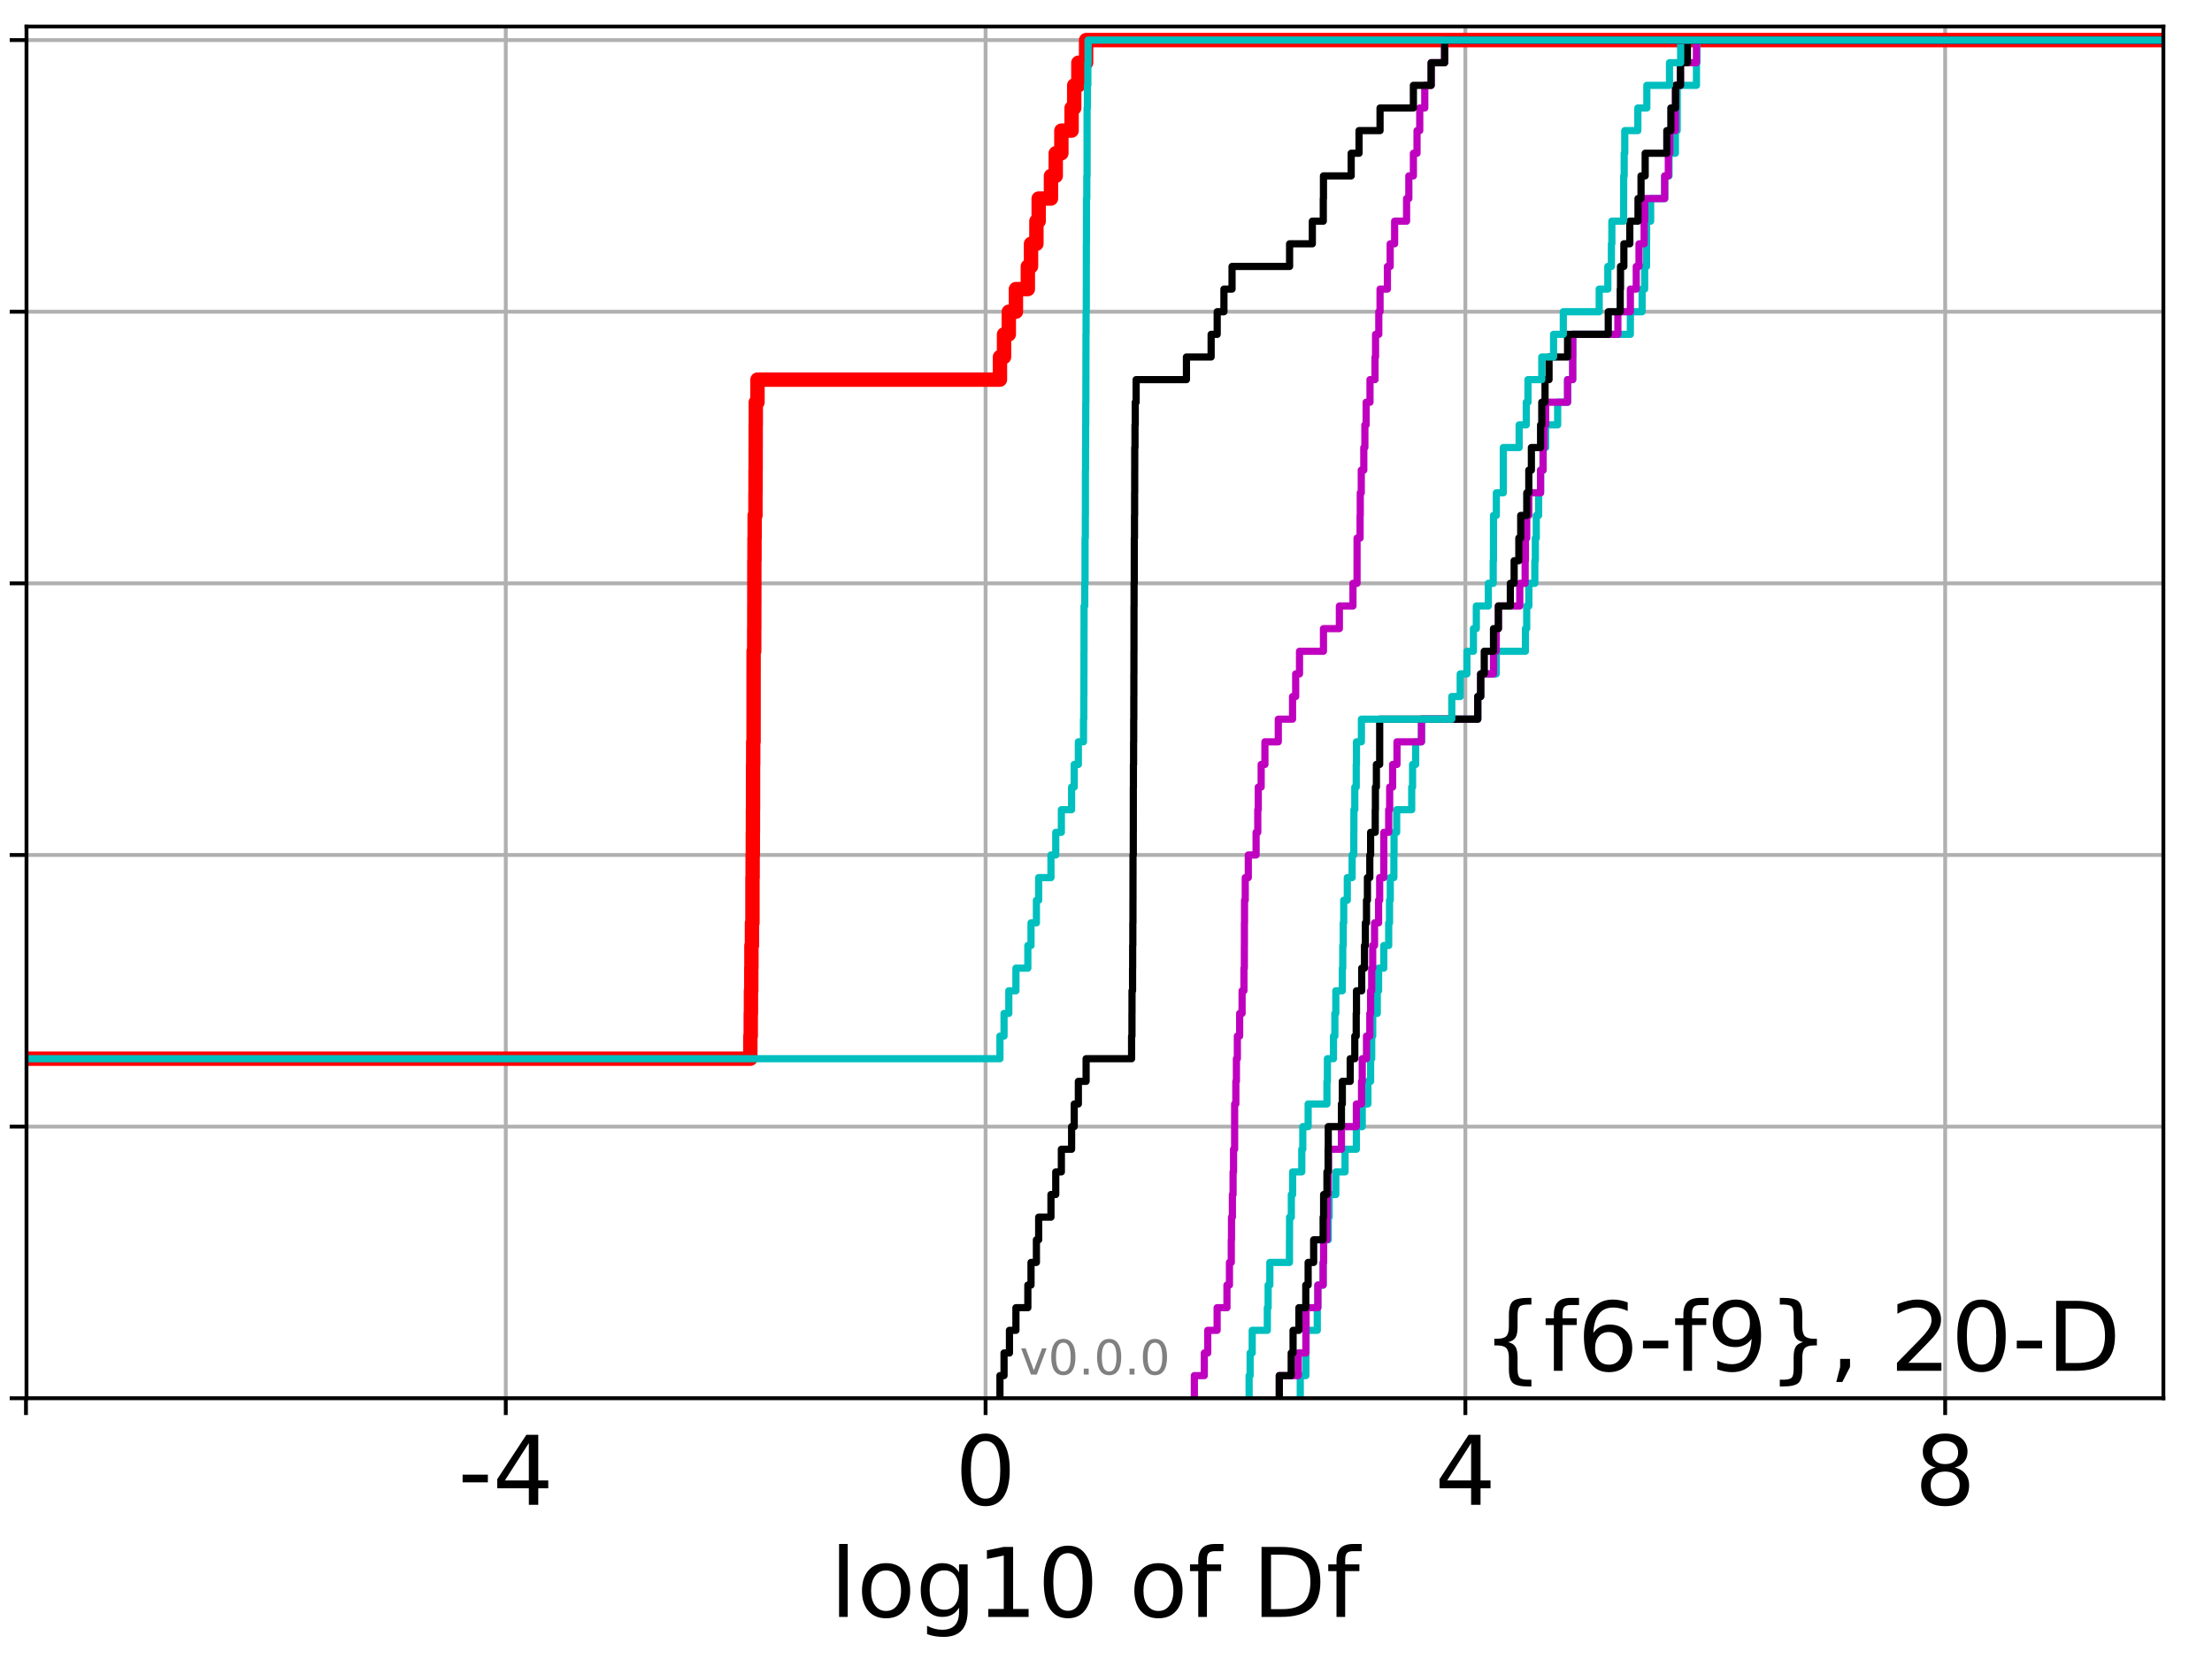 <?xml version="1.0" encoding="utf-8" standalone="no"?>
<!DOCTYPE svg PUBLIC "-//W3C//DTD SVG 1.1//EN"
  "http://www.w3.org/Graphics/SVG/1.1/DTD/svg11.dtd">
<!-- Created with matplotlib (http://matplotlib.org/) -->
<svg height="345.6pt" version="1.1" viewBox="0 0 460.8 345.6" width="460.8pt" xmlns="http://www.w3.org/2000/svg" xmlns:xlink="http://www.w3.org/1999/xlink">
 <defs>
  <style type="text/css">
*{stroke-linecap:butt;stroke-linejoin:round;}
  </style>
 </defs>
 <g id="figure_1">
  <g id="patch_1">
   <path d="M 0 345.6 
L 460.8 345.6 
L 460.8 0 
L 0 0 
z
" style="fill:#ffffff;"/>
  </g>
  <g id="axes_1">
   <g id="patch_2">
    <path d="M 5.52 291.28 
L 450.672 291.28 
L 450.672 5.52 
L 5.52 5.52 
z
" style="fill:#ffffff;"/>
   </g>
   <g id="matplotlib.axis_1">
    <g id="xtick_1">
     <g id="line2d_1">
      <path clip-path="url(#pa962f46be7)" d="M 5.412 291.28 
L 5.412 5.52 
" style="fill:none;stroke:#b0b0b0;stroke-linecap:square;stroke-width:0.8;"/>
     </g>
     <g id="line2d_2">
      <defs>
       <path d="M 0 0 
L 0 3.5 
" id="md1fb3abd31" style="stroke:#000000;stroke-width:0.8;"/>
      </defs>
      <g>
       <use style="stroke:#000000;stroke-width:0.8;" x="5.412" xlink:href="#md1fb3abd31" y="291.28"/>
      </g>
     </g>
    </g>
    <g id="xtick_2">
     <g id="line2d_3">
      <path clip-path="url(#pa962f46be7)" d="M 105.362 291.28 
L 105.362 5.52 
" style="fill:none;stroke:#b0b0b0;stroke-linecap:square;stroke-width:0.8;"/>
     </g>
     <g id="line2d_4">
      <g>
       <use style="stroke:#000000;stroke-width:0.8;" x="105.362" xlink:href="#md1fb3abd31" y="291.28"/>
      </g>
     </g>
     <g id="text_1">
      <!-- -4 -->
      <defs>
       <path d="M 4.891 31.391 
L 31.203 31.391 
L 31.203 23.391 
L 4.891 23.391 
z
" id="DejaVuSans-2d"/>
       <path d="M 37.797 64.312 
L 12.891 25.391 
L 37.797 25.391 
z
M 35.203 72.906 
L 47.609 72.906 
L 47.609 25.391 
L 58.016 25.391 
L 58.016 17.188 
L 47.609 17.188 
L 47.609 0 
L 37.797 0 
L 37.797 17.188 
L 4.891 17.188 
L 4.891 26.703 
z
" id="DejaVuSans-34"/>
      </defs>
      <g transform="translate(95.392 313.477)scale(0.2 -0.2)">
       <use xlink:href="#DejaVuSans-2d"/>
       <use x="36.084" xlink:href="#DejaVuSans-34"/>
      </g>
     </g>
    </g>
    <g id="xtick_3">
     <g id="line2d_5">
      <path clip-path="url(#pa962f46be7)" d="M 205.313 291.28 
L 205.313 5.52 
" style="fill:none;stroke:#b0b0b0;stroke-linecap:square;stroke-width:0.8;"/>
     </g>
     <g id="line2d_6">
      <g>
       <use style="stroke:#000000;stroke-width:0.8;" x="205.313" xlink:href="#md1fb3abd31" y="291.28"/>
      </g>
     </g>
     <g id="text_2">
      <!-- 0 -->
      <defs>
       <path d="M 31.781 66.406 
Q 24.172 66.406 20.328 58.906 
Q 16.5 51.422 16.5 36.375 
Q 16.5 21.391 20.328 13.891 
Q 24.172 6.391 31.781 6.391 
Q 39.453 6.391 43.281 13.891 
Q 47.125 21.391 47.125 36.375 
Q 47.125 51.422 43.281 58.906 
Q 39.453 66.406 31.781 66.406 
z
M 31.781 74.219 
Q 44.047 74.219 50.516 64.516 
Q 56.984 54.828 56.984 36.375 
Q 56.984 17.969 50.516 8.266 
Q 44.047 -1.422 31.781 -1.422 
Q 19.531 -1.422 13.062 8.266 
Q 6.594 17.969 6.594 36.375 
Q 6.594 54.828 13.062 64.516 
Q 19.531 74.219 31.781 74.219 
z
" id="DejaVuSans-30"/>
      </defs>
      <g transform="translate(198.95 313.477)scale(0.2 -0.2)">
       <use xlink:href="#DejaVuSans-30"/>
      </g>
     </g>
    </g>
    <g id="xtick_4">
     <g id="line2d_7">
      <path clip-path="url(#pa962f46be7)" d="M 305.263 291.28 
L 305.263 5.52 
" style="fill:none;stroke:#b0b0b0;stroke-linecap:square;stroke-width:0.8;"/>
     </g>
     <g id="line2d_8">
      <g>
       <use style="stroke:#000000;stroke-width:0.8;" x="305.263" xlink:href="#md1fb3abd31" y="291.28"/>
      </g>
     </g>
     <g id="text_3">
      <!-- 4 -->
      <g transform="translate(298.901 313.477)scale(0.2 -0.2)">
       <use xlink:href="#DejaVuSans-34"/>
      </g>
     </g>
    </g>
    <g id="xtick_5">
     <g id="line2d_9">
      <path clip-path="url(#pa962f46be7)" d="M 405.214 291.28 
L 405.214 5.52 
" style="fill:none;stroke:#b0b0b0;stroke-linecap:square;stroke-width:0.8;"/>
     </g>
     <g id="line2d_10">
      <g>
       <use style="stroke:#000000;stroke-width:0.8;" x="405.214" xlink:href="#md1fb3abd31" y="291.28"/>
      </g>
     </g>
     <g id="text_4">
      <!-- 8 -->
      <defs>
       <path d="M 31.781 34.625 
Q 24.75 34.625 20.719 30.859 
Q 16.703 27.094 16.703 20.516 
Q 16.703 13.922 20.719 10.156 
Q 24.75 6.391 31.781 6.391 
Q 38.812 6.391 42.859 10.172 
Q 46.922 13.969 46.922 20.516 
Q 46.922 27.094 42.891 30.859 
Q 38.875 34.625 31.781 34.625 
z
M 21.922 38.812 
Q 15.578 40.375 12.031 44.719 
Q 8.5 49.078 8.5 55.328 
Q 8.5 64.062 14.719 69.141 
Q 20.953 74.219 31.781 74.219 
Q 42.672 74.219 48.875 69.141 
Q 55.078 64.062 55.078 55.328 
Q 55.078 49.078 51.531 44.719 
Q 48 40.375 41.703 38.812 
Q 48.828 37.156 52.797 32.312 
Q 56.781 27.484 56.781 20.516 
Q 56.781 9.906 50.312 4.234 
Q 43.844 -1.422 31.781 -1.422 
Q 19.734 -1.422 13.25 4.234 
Q 6.781 9.906 6.781 20.516 
Q 6.781 27.484 10.781 32.312 
Q 14.797 37.156 21.922 38.812 
z
M 18.312 54.391 
Q 18.312 48.734 21.844 45.562 
Q 25.391 42.391 31.781 42.391 
Q 38.141 42.391 41.719 45.562 
Q 45.312 48.734 45.312 54.391 
Q 45.312 60.062 41.719 63.234 
Q 38.141 66.406 31.781 66.406 
Q 25.391 66.406 21.844 63.234 
Q 18.312 60.062 18.312 54.391 
z
" id="DejaVuSans-38"/>
      </defs>
      <g transform="translate(398.851 313.477)scale(0.2 -0.2)">
       <use xlink:href="#DejaVuSans-38"/>
      </g>
     </g>
    </g>
    <g id="text_5">
     <!-- log10 of Df -->
     <defs>
      <path d="M 9.422 75.984 
L 18.406 75.984 
L 18.406 0 
L 9.422 0 
z
" id="DejaVuSans-6c"/>
      <path d="M 30.609 48.391 
Q 23.391 48.391 19.188 42.75 
Q 14.984 37.109 14.984 27.297 
Q 14.984 17.484 19.156 11.844 
Q 23.344 6.203 30.609 6.203 
Q 37.797 6.203 41.984 11.859 
Q 46.188 17.531 46.188 27.297 
Q 46.188 37.016 41.984 42.703 
Q 37.797 48.391 30.609 48.391 
z
M 30.609 56 
Q 42.328 56 49.016 48.375 
Q 55.719 40.766 55.719 27.297 
Q 55.719 13.875 49.016 6.219 
Q 42.328 -1.422 30.609 -1.422 
Q 18.844 -1.422 12.172 6.219 
Q 5.516 13.875 5.516 27.297 
Q 5.516 40.766 12.172 48.375 
Q 18.844 56 30.609 56 
z
" id="DejaVuSans-6f"/>
      <path d="M 45.406 27.984 
Q 45.406 37.75 41.375 43.109 
Q 37.359 48.484 30.078 48.484 
Q 22.859 48.484 18.828 43.109 
Q 14.797 37.75 14.797 27.984 
Q 14.797 18.266 18.828 12.891 
Q 22.859 7.516 30.078 7.516 
Q 37.359 7.516 41.375 12.891 
Q 45.406 18.266 45.406 27.984 
z
M 54.391 6.781 
Q 54.391 -7.172 48.188 -13.984 
Q 42 -20.797 29.203 -20.797 
Q 24.469 -20.797 20.266 -20.094 
Q 16.062 -19.391 12.109 -17.922 
L 12.109 -9.188 
Q 16.062 -11.328 19.922 -12.344 
Q 23.781 -13.375 27.781 -13.375 
Q 36.625 -13.375 41.016 -8.766 
Q 45.406 -4.156 45.406 5.172 
L 45.406 9.625 
Q 42.625 4.781 38.281 2.391 
Q 33.938 0 27.875 0 
Q 17.828 0 11.672 7.656 
Q 5.516 15.328 5.516 27.984 
Q 5.516 40.672 11.672 48.328 
Q 17.828 56 27.875 56 
Q 33.938 56 38.281 53.609 
Q 42.625 51.219 45.406 46.391 
L 45.406 54.688 
L 54.391 54.688 
z
" id="DejaVuSans-67"/>
      <path d="M 12.406 8.297 
L 28.516 8.297 
L 28.516 63.922 
L 10.984 60.406 
L 10.984 69.391 
L 28.422 72.906 
L 38.281 72.906 
L 38.281 8.297 
L 54.391 8.297 
L 54.391 0 
L 12.406 0 
z
" id="DejaVuSans-31"/>
      <path id="DejaVuSans-20"/>
      <path d="M 37.109 75.984 
L 37.109 68.5 
L 28.516 68.5 
Q 23.688 68.5 21.797 66.547 
Q 19.922 64.594 19.922 59.516 
L 19.922 54.688 
L 34.719 54.688 
L 34.719 47.703 
L 19.922 47.703 
L 19.922 0 
L 10.891 0 
L 10.891 47.703 
L 2.297 47.703 
L 2.297 54.688 
L 10.891 54.688 
L 10.891 58.5 
Q 10.891 67.625 15.141 71.797 
Q 19.391 75.984 28.609 75.984 
z
" id="DejaVuSans-66"/>
      <path d="M 19.672 64.797 
L 19.672 8.109 
L 31.594 8.109 
Q 46.688 8.109 53.688 14.938 
Q 60.688 21.781 60.688 36.531 
Q 60.688 51.172 53.688 57.984 
Q 46.688 64.797 31.594 64.797 
z
M 9.812 72.906 
L 30.078 72.906 
Q 51.266 72.906 61.172 64.094 
Q 71.094 55.281 71.094 36.531 
Q 71.094 17.672 61.125 8.828 
Q 51.172 0 30.078 0 
L 9.812 0 
z
" id="DejaVuSans-44"/>
     </defs>
     <g transform="translate(172.91 336.833)scale(0.2 -0.2)">
      <use xlink:href="#DejaVuSans-6c"/>
      <use x="27.783" xlink:href="#DejaVuSans-6f"/>
      <use x="88.965" xlink:href="#DejaVuSans-67"/>
      <use x="152.441" xlink:href="#DejaVuSans-31"/>
      <use x="216.064" xlink:href="#DejaVuSans-30"/>
      <use x="279.688" xlink:href="#DejaVuSans-20"/>
      <use x="311.475" xlink:href="#DejaVuSans-6f"/>
      <use x="372.656" xlink:href="#DejaVuSans-66"/>
      <use x="407.861" xlink:href="#DejaVuSans-20"/>
      <use x="439.648" xlink:href="#DejaVuSans-44"/>
      <use x="516.65" xlink:href="#DejaVuSans-66"/>
     </g>
    </g>
   </g>
   <g id="matplotlib.axis_2">
    <g id="ytick_1">
     <g id="line2d_11">
      <path clip-path="url(#pa962f46be7)" d="M 5.52 291.28 
L 450.672 291.28 
" style="fill:none;stroke:#b0b0b0;stroke-linecap:square;stroke-width:0.8;"/>
     </g>
     <g id="line2d_12">
      <defs>
       <path d="M 0 0 
L -3.5 0 
" id="me0dcd9a155" style="stroke:#000000;stroke-width:0.8;"/>
      </defs>
      <g>
       <use style="stroke:#000000;stroke-width:0.8;" x="5.52" xlink:href="#me0dcd9a155" y="291.28"/>
      </g>
     </g>
    </g>
    <g id="ytick_2">
     <g id="line2d_13">
      <path clip-path="url(#pa962f46be7)" d="M 5.52 234.694 
L 450.672 234.694 
" style="fill:none;stroke:#b0b0b0;stroke-linecap:square;stroke-width:0.8;"/>
     </g>
     <g id="line2d_14">
      <g>
       <use style="stroke:#000000;stroke-width:0.8;" x="5.52" xlink:href="#me0dcd9a155" y="234.694"/>
      </g>
     </g>
    </g>
    <g id="ytick_3">
     <g id="line2d_15">
      <path clip-path="url(#pa962f46be7)" d="M 5.52 178.108 
L 450.672 178.108 
" style="fill:none;stroke:#b0b0b0;stroke-linecap:square;stroke-width:0.8;"/>
     </g>
     <g id="line2d_16">
      <g>
       <use style="stroke:#000000;stroke-width:0.8;" x="5.52" xlink:href="#me0dcd9a155" y="178.108"/>
      </g>
     </g>
    </g>
    <g id="ytick_4">
     <g id="line2d_17">
      <path clip-path="url(#pa962f46be7)" d="M 5.52 121.522 
L 450.672 121.522 
" style="fill:none;stroke:#b0b0b0;stroke-linecap:square;stroke-width:0.8;"/>
     </g>
     <g id="line2d_18">
      <g>
       <use style="stroke:#000000;stroke-width:0.8;" x="5.52" xlink:href="#me0dcd9a155" y="121.522"/>
      </g>
     </g>
    </g>
    <g id="ytick_5">
     <g id="line2d_19">
      <path clip-path="url(#pa962f46be7)" d="M 5.52 64.935 
L 450.672 64.935 
" style="fill:none;stroke:#b0b0b0;stroke-linecap:square;stroke-width:0.8;"/>
     </g>
     <g id="line2d_20">
      <g>
       <use style="stroke:#000000;stroke-width:0.8;" x="5.52" xlink:href="#me0dcd9a155" y="64.935"/>
      </g>
     </g>
    </g>
    <g id="ytick_6">
     <g id="line2d_21">
      <path clip-path="url(#pa962f46be7)" d="M 5.52 8.349 
L 450.672 8.349 
" style="fill:none;stroke:#b0b0b0;stroke-linecap:square;stroke-width:0.8;"/>
     </g>
     <g id="line2d_22">
      <g>
       <use style="stroke:#000000;stroke-width:0.8;" x="5.52" xlink:href="#me0dcd9a155" y="8.349"/>
      </g>
     </g>
    </g>
   </g>
   <g id="line2d_23">
    <path clip-path="url(#pa962f46be7)" d="M -1 220.547 
L 156.309 220.547 
L 156.309 215.832 
L 156.396 215.832 
L 156.396 211.116 
L 156.439 211.116 
L 156.439 206.401 
L 156.502 206.401 
L 156.502 201.685 
L 156.536 201.685 
L 156.536 196.97 
L 156.649 196.97 
L 156.649 192.254 
L 156.751 192.254 
L 156.751 187.539 
L 156.751 187.539 
L 156.751 182.823 
L 156.787 182.823 
L 156.787 178.108 
L 156.828 178.108 
L 156.828 173.392 
L 156.849 173.392 
L 156.849 168.677 
L 156.871 168.677 
L 156.871 163.961 
L 156.874 163.961 
L 156.874 159.246 
L 156.909 159.246 
L 156.909 154.53 
L 156.982 154.53 
L 156.982 149.815 
L 156.985 149.815 
L 156.985 145.099 
L 156.986 145.099 
L 156.986 140.384 
L 156.989 140.384 
L 156.989 135.668 
L 157.112 135.668 
L 157.112 130.953 
L 157.13 130.953 
L 157.13 126.237 
L 157.141 126.237 
L 157.141 121.522 
L 157.143 121.522 
L 157.143 116.806 
L 157.174 116.806 
L 157.174 112.091 
L 157.207 112.091 
L 157.207 107.375 
L 157.372 107.375 
L 157.372 102.66 
L 157.389 102.66 
L 157.389 97.944 
L 157.415 97.944 
L 157.415 93.229 
L 157.424 93.229 
L 157.424 88.513 
L 157.447 88.513 
L 157.447 83.797 
L 157.799 83.797 
L 157.799 79.082 
L 208.307 79.082 
L 208.307 74.366 
L 209.159 74.366 
L 209.159 69.651 
L 210.153 69.651 
L 210.153 64.935 
L 211.636 64.935 
L 211.636 60.22 
L 214.119 60.22 
L 214.119 55.504 
L 214.78 55.504 
L 214.78 50.789 
L 215.903 50.789 
L 215.903 46.073 
L 216.375 46.073 
L 216.375 41.358 
L 218.934 41.358 
L 218.934 36.642 
L 219.932 36.642 
L 219.932 31.927 
L 221.102 31.927 
L 221.102 27.211 
L 223.231 27.211 
L 223.231 22.496 
L 223.779 22.496 
L 223.779 17.78 
L 224.642 17.78 
L 224.642 13.065 
L 226.255 13.065 
L 226.255 8.349 
L 226.255 8.349 
L 226.255 8.349 
L 450.672 8.349 
" style="fill:none;stroke:#ff0000;stroke-linecap:square;stroke-width:3;"/>
   </g>
   <g id="line2d_24">
    <path clip-path="url(#pa962f46be7)" d="M 270.868 291.28 
L 270.868 286.564 
L 272.038 286.564 
L 272.038 281.849 
L 272.075 281.849 
L 272.075 277.133 
L 274.415 277.133 
L 274.415 272.418 
L 274.533 272.418 
L 274.533 267.702 
L 275.635 267.702 
L 275.635 262.987 
L 275.735 262.987 
L 275.735 258.271 
L 276.7 258.271 
L 276.7 253.556 
L 276.883 253.556 
L 276.883 248.84 
L 278.271 248.84 
L 278.271 244.125 
L 280.196 244.125 
L 280.196 239.409 
L 282.558 239.409 
L 282.558 234.694 
L 283.779 234.694 
L 283.779 229.978 
L 284.952 229.978 
L 284.952 225.263 
L 285.524 225.263 
L 285.524 220.547 
L 285.751 220.547 
L 285.751 215.832 
L 285.959 215.832 
L 285.959 211.116 
L 286.914 211.116 
L 286.914 206.401 
L 287.185 206.401 
L 287.185 201.685 
L 288.269 201.685 
L 288.269 196.97 
L 289.291 196.97 
L 289.291 192.254 
L 289.464 192.254 
L 289.464 187.539 
L 289.621 187.539 
L 289.621 182.823 
L 290.372 182.823 
L 290.372 178.108 
L 290.405 178.108 
L 290.405 173.392 
L 290.951 173.392 
L 290.951 168.677 
L 294.085 168.677 
L 294.085 163.961 
L 294.264 163.961 
L 294.264 159.246 
L 294.91 159.246 
L 294.91 154.53 
L 296.122 154.53 
L 296.122 149.815 
L 307.842 149.815 
L 307.842 145.099 
L 308.454 145.099 
L 308.454 140.384 
L 311.69 140.384 
L 311.69 135.668 
L 317.775 135.668 
L 317.775 130.953 
L 318.043 130.953 
L 318.043 126.237 
L 318.491 126.237 
L 318.491 121.522 
L 319.734 121.522 
L 319.734 116.806 
L 319.84 116.806 
L 319.84 112.091 
L 320.039 112.091 
L 320.039 107.375 
L 320.525 107.375 
L 320.525 102.66 
L 320.931 102.66 
L 320.931 97.944 
L 321.453 97.944 
L 321.453 93.229 
L 321.987 93.229 
L 321.987 88.513 
L 324.489 88.513 
L 324.489 83.797 
L 326.556 83.797 
L 326.556 79.082 
L 327.621 79.082 
L 327.621 74.366 
L 327.639 74.366 
L 327.639 69.651 
L 339.637 69.651 
L 339.637 64.935 
L 342.08 64.935 
L 342.08 60.22 
L 342.612 60.22 
L 342.612 55.504 
L 343.005 55.504 
L 343.005 50.789 
L 343.021 50.789 
L 343.021 46.073 
L 343.861 46.073 
L 343.861 41.358 
L 346.787 41.358 
L 346.787 36.642 
L 347.683 36.642 
L 347.683 31.927 
L 349.018 31.927 
L 349.018 27.211 
L 349.391 27.211 
L 349.391 22.496 
L 349.398 22.496 
L 349.398 17.78 
L 353.405 17.78 
L 353.405 13.065 
L 353.49 13.065 
L 353.49 8.349 
L 353.49 8.349 
L 353.49 8.349 
L 450.672 8.349 
" style="fill:none;stroke:#00bfbf;stroke-linecap:square;stroke-width:1.5;"/>
   </g>
   <g id="line2d_25">
    <path clip-path="url(#pa962f46be7)" d="M 266.5 291.28 
L 266.5 286.564 
L 270.454 286.564 
L 270.454 281.849 
L 272.038 281.849 
L 272.038 277.133 
L 272.075 277.133 
L 272.075 272.418 
L 274.533 272.418 
L 274.533 267.702 
L 275.635 267.702 
L 275.635 262.987 
L 275.735 262.987 
L 275.735 258.271 
L 276.428 258.271 
L 276.428 253.556 
L 276.508 253.556 
L 276.508 248.84 
L 276.7 248.84 
L 276.7 244.125 
L 276.766 244.125 
L 276.766 239.409 
L 279.445 239.409 
L 279.445 234.694 
L 282.558 234.694 
L 282.558 229.978 
L 283.635 229.978 
L 283.635 225.263 
L 283.779 225.263 
L 283.779 220.547 
L 284.667 220.547 
L 284.667 215.832 
L 285.357 215.832 
L 285.357 211.116 
L 285.524 211.116 
L 285.524 206.401 
L 285.751 206.401 
L 285.751 201.685 
L 285.959 201.685 
L 285.959 196.97 
L 286.344 196.97 
L 286.344 192.254 
L 287.185 192.254 
L 287.185 187.539 
L 287.412 187.539 
L 287.412 182.823 
L 288.269 182.823 
L 288.269 178.108 
L 288.277 178.108 
L 288.277 173.392 
L 289.291 173.392 
L 289.291 168.677 
L 289.496 168.677 
L 289.496 163.961 
L 290.113 163.961 
L 290.113 159.246 
L 291.018 159.246 
L 291.018 154.53 
L 296.122 154.53 
L 296.122 149.815 
L 307.842 149.815 
L 307.842 145.099 
L 308.454 145.099 
L 308.454 140.384 
L 311.122 140.384 
L 311.122 135.668 
L 311.69 135.668 
L 311.69 130.953 
L 312.142 130.953 
L 312.142 126.237 
L 316.6 126.237 
L 316.6 121.522 
L 317.713 121.522 
L 317.713 116.806 
L 317.775 116.806 
L 317.775 112.091 
L 318.043 112.091 
L 318.043 107.375 
L 318.478 107.375 
L 318.478 102.66 
L 320.931 102.66 
L 320.931 97.944 
L 321.453 97.944 
L 321.453 93.229 
L 321.647 93.229 
L 321.647 88.513 
L 321.987 88.513 
L 321.987 83.797 
L 326.556 83.797 
L 326.556 79.082 
L 327.621 79.082 
L 327.621 74.366 
L 327.639 74.366 
L 327.639 69.651 
L 337.032 69.651 
L 337.032 64.935 
L 339.637 64.935 
L 339.637 60.22 
L 340.862 60.22 
L 340.862 55.504 
L 341.437 55.504 
L 341.437 50.789 
L 342.504 50.789 
L 342.504 46.073 
L 342.612 46.073 
L 342.612 41.358 
L 346.787 41.358 
L 346.787 36.642 
L 347.542 36.642 
L 347.542 31.927 
L 347.85 31.927 
L 347.85 27.211 
L 349.018 27.211 
L 349.018 22.496 
L 349.044 22.496 
L 349.044 17.78 
L 350.073 17.78 
L 350.073 13.065 
L 353.405 13.065 
L 353.405 8.349 
L 353.405 8.349 
L 353.405 8.349 
L 450.672 8.349 
" style="fill:none;stroke:#bf00bf;stroke-linecap:square;stroke-width:1.5;"/>
   </g>
   <g id="line2d_26">
    <path clip-path="url(#pa962f46be7)" d="M 266.5 291.28 
L 266.5 286.564 
L 268.98 286.564 
L 268.98 281.849 
L 269.369 281.849 
L 269.369 277.133 
L 270.586 277.133 
L 270.586 272.418 
L 272.018 272.418 
L 272.018 267.702 
L 272.509 267.702 
L 272.509 262.987 
L 273.659 262.987 
L 273.659 258.271 
L 275.635 258.271 
L 275.635 253.556 
L 275.735 253.556 
L 275.735 248.84 
L 276.428 248.84 
L 276.428 244.125 
L 276.671 244.125 
L 276.671 239.409 
L 276.7 239.409 
L 276.7 234.694 
L 279.445 234.694 
L 279.445 229.978 
L 279.629 229.978 
L 279.629 225.263 
L 281.274 225.263 
L 281.274 220.547 
L 282.227 220.547 
L 282.227 215.832 
L 282.525 215.832 
L 282.525 211.116 
L 282.578 211.116 
L 282.578 206.401 
L 283.67 206.401 
L 283.67 201.685 
L 284.25 201.685 
L 284.25 196.97 
L 284.432 196.97 
L 284.432 192.254 
L 284.667 192.254 
L 284.667 187.539 
L 284.86 187.539 
L 284.86 182.823 
L 285.357 182.823 
L 285.357 178.108 
L 285.524 178.108 
L 285.524 173.392 
L 286.487 173.392 
L 286.487 168.677 
L 286.522 168.677 
L 286.522 163.961 
L 286.727 163.961 
L 286.727 159.246 
L 287.412 159.246 
L 287.412 154.53 
L 287.415 154.53 
L 287.415 149.815 
L 307.842 149.815 
L 307.842 145.099 
L 308.454 145.099 
L 308.454 140.384 
L 309.2 140.384 
L 309.2 135.668 
L 311.122 135.668 
L 311.122 130.953 
L 312.142 130.953 
L 312.142 126.237 
L 314.63 126.237 
L 314.63 121.522 
L 315.424 121.522 
L 315.424 116.806 
L 316.401 116.806 
L 316.401 112.091 
L 316.794 112.091 
L 316.794 107.375 
L 318.057 107.375 
L 318.057 102.66 
L 318.478 102.66 
L 318.478 97.944 
L 319.015 97.944 
L 319.015 93.229 
L 320.931 93.229 
L 320.931 88.513 
L 321.18 88.513 
L 321.18 83.797 
L 321.859 83.797 
L 321.859 79.082 
L 322.691 79.082 
L 322.691 74.366 
L 326.556 74.366 
L 326.556 69.651 
L 335.031 69.651 
L 335.031 64.935 
L 337.52 64.935 
L 337.52 60.22 
L 337.581 60.22 
L 337.581 55.504 
L 338.281 55.504 
L 338.281 50.789 
L 339.517 50.789 
L 339.517 46.073 
L 341.229 46.073 
L 341.229 41.358 
L 341.857 41.358 
L 341.857 36.642 
L 342.719 36.642 
L 342.719 31.927 
L 347.228 31.927 
L 347.228 27.211 
L 348.072 27.211 
L 348.072 22.496 
L 349.044 22.496 
L 349.044 17.78 
L 350.073 17.78 
L 350.073 13.065 
L 351.521 13.065 
L 351.521 8.349 
L 351.521 8.349 
L 351.521 8.349 
L 450.672 8.349 
" style="fill:none;stroke:#000000;stroke-linecap:square;stroke-width:1.5;"/>
   </g>
   <g id="line2d_27">
    <path clip-path="url(#pa962f46be7)" d="M 260.213 291.28 
L 260.213 286.564 
L 260.422 286.564 
L 260.422 281.849 
L 260.857 281.849 
L 260.857 277.133 
L 264.009 277.133 
L 264.009 272.418 
L 264.174 272.418 
L 264.174 267.702 
L 264.528 267.702 
L 264.528 262.987 
L 268.618 262.987 
L 268.618 258.271 
L 268.64 258.271 
L 268.64 253.556 
L 269.007 253.556 
L 269.007 248.84 
L 269.281 248.84 
L 269.281 244.125 
L 271.185 244.125 
L 271.185 239.409 
L 271.394 239.409 
L 271.394 234.694 
L 272.509 234.694 
L 272.509 229.978 
L 276.428 229.978 
L 276.428 225.263 
L 276.524 225.263 
L 276.524 220.547 
L 277.787 220.547 
L 277.787 215.832 
L 278.076 215.832 
L 278.076 211.116 
L 278.275 211.116 
L 278.275 206.401 
L 279.629 206.401 
L 279.629 201.685 
L 279.722 201.685 
L 279.722 196.97 
L 279.821 196.97 
L 279.821 192.254 
L 279.918 192.254 
L 279.918 187.539 
L 280.666 187.539 
L 280.666 182.823 
L 281.669 182.823 
L 281.669 178.108 
L 282.021 178.108 
L 282.021 173.392 
L 282.043 173.392 
L 282.043 168.677 
L 282.227 168.677 
L 282.227 163.961 
L 282.53 163.961 
L 282.53 159.246 
L 282.578 159.246 
L 282.578 154.53 
L 283.605 154.53 
L 283.605 149.815 
L 302.431 149.815 
L 302.431 145.099 
L 304.186 145.099 
L 304.186 140.384 
L 305.585 140.384 
L 305.585 135.668 
L 306.94 135.668 
L 306.94 130.953 
L 307.543 130.953 
L 307.543 126.237 
L 310.044 126.237 
L 310.044 121.522 
L 311.063 121.522 
L 311.063 116.806 
L 311.116 116.806 
L 311.116 112.091 
L 311.122 112.091 
L 311.122 107.375 
L 311.716 107.375 
L 311.716 102.66 
L 313.169 102.66 
L 313.169 97.944 
L 313.17 97.944 
L 313.17 93.229 
L 316.465 93.229 
L 316.465 88.513 
L 317.949 88.513 
L 317.949 83.797 
L 318.303 83.797 
L 318.303 79.082 
L 321.18 79.082 
L 321.18 74.366 
L 323.633 74.366 
L 323.633 69.651 
L 325.667 69.651 
L 325.667 64.935 
L 333.144 64.935 
L 333.144 60.22 
L 334.943 60.22 
L 334.943 55.504 
L 335.684 55.504 
L 335.684 50.789 
L 335.777 50.789 
L 335.777 46.073 
L 338.233 46.073 
L 338.233 41.358 
L 338.243 41.358 
L 338.243 36.642 
L 338.347 36.642 
L 338.347 31.927 
L 338.467 31.927 
L 338.467 27.211 
L 341.193 27.211 
L 341.193 22.496 
L 343.068 22.496 
L 343.068 17.78 
L 347.785 17.78 
L 347.785 13.065 
L 350.109 13.065 
L 350.109 8.349 
L 350.109 8.349 
L 350.109 8.349 
L 450.672 8.349 
" style="fill:none;stroke:#00bfbf;stroke-linecap:square;stroke-width:1.5;"/>
   </g>
   <g id="line2d_28">
    <path clip-path="url(#pa962f46be7)" d="M 248.808 291.28 
L 248.808 286.564 
L 250.877 286.564 
L 250.877 281.849 
L 251.594 281.849 
L 251.594 277.133 
L 253.55 277.133 
L 253.55 272.418 
L 255.597 272.418 
L 255.597 267.702 
L 256.117 267.702 
L 256.117 262.987 
L 256.5 262.987 
L 256.5 258.271 
L 256.545 258.271 
L 256.545 253.556 
L 256.732 253.556 
L 256.732 248.84 
L 256.873 248.84 
L 256.873 244.125 
L 256.97 244.125 
L 256.97 239.409 
L 257.198 239.409 
L 257.198 234.694 
L 257.2 234.694 
L 257.2 229.978 
L 257.448 229.978 
L 257.448 225.263 
L 257.565 225.263 
L 257.565 220.547 
L 257.764 220.547 
L 257.764 215.832 
L 258.241 215.832 
L 258.241 211.116 
L 258.748 211.116 
L 258.748 206.401 
L 259.135 206.401 
L 259.135 201.685 
L 259.221 201.685 
L 259.221 196.97 
L 259.232 196.97 
L 259.232 192.254 
L 259.26 192.254 
L 259.26 187.539 
L 259.407 187.539 
L 259.407 182.823 
L 260.045 182.823 
L 260.045 178.108 
L 261.667 178.108 
L 261.667 173.392 
L 262.018 173.392 
L 262.018 168.677 
L 262.119 168.677 
L 262.119 163.961 
L 262.723 163.961 
L 262.723 159.246 
L 263.505 159.246 
L 263.505 154.53 
L 266.294 154.53 
L 266.294 149.815 
L 269.261 149.815 
L 269.261 145.099 
L 269.915 145.099 
L 269.915 140.384 
L 270.712 140.384 
L 270.712 135.668 
L 275.702 135.668 
L 275.702 130.953 
L 279.018 130.953 
L 279.018 126.237 
L 281.846 126.237 
L 281.846 121.522 
L 282.698 121.522 
L 282.698 116.806 
L 282.701 116.806 
L 282.701 112.091 
L 283.331 112.091 
L 283.331 107.375 
L 283.368 107.375 
L 283.368 102.66 
L 283.577 102.66 
L 283.577 97.944 
L 284.105 97.944 
L 284.105 93.229 
L 284.328 93.229 
L 284.328 88.513 
L 284.591 88.513 
L 284.591 83.797 
L 285.395 83.797 
L 285.395 79.082 
L 286.442 79.082 
L 286.442 74.366 
L 286.551 74.366 
L 286.551 69.651 
L 287.228 69.651 
L 287.228 64.935 
L 287.488 64.935 
L 287.488 60.22 
L 289.023 60.22 
L 289.023 55.504 
L 289.6 55.504 
L 289.6 50.789 
L 290.527 50.789 
L 290.527 46.073 
L 293.017 46.073 
L 293.017 41.358 
L 293.487 41.358 
L 293.487 36.642 
L 294.435 36.642 
L 294.435 31.927 
L 295.193 31.927 
L 295.193 27.211 
L 295.76 27.211 
L 295.76 22.496 
L 296.806 22.496 
L 296.806 17.78 
L 298.136 17.78 
L 298.136 13.065 
L 300.941 13.065 
L 300.941 8.349 
L 300.941 8.349 
L 300.941 8.349 
L 450.672 8.349 
" style="fill:none;stroke:#bf00bf;stroke-linecap:square;stroke-width:1.5;"/>
   </g>
   <g id="line2d_29">
    <path clip-path="url(#pa962f46be7)" d="M 208.307 291.28 
L 208.307 286.564 
L 209.159 286.564 
L 209.159 281.849 
L 210.288 281.849 
L 210.288 277.133 
L 211.636 277.133 
L 211.636 272.418 
L 214.119 272.418 
L 214.119 267.702 
L 214.78 267.702 
L 214.78 262.987 
L 215.903 262.987 
L 215.903 258.271 
L 216.375 258.271 
L 216.375 253.556 
L 218.934 253.556 
L 218.934 248.84 
L 219.932 248.84 
L 219.932 244.125 
L 221.102 244.125 
L 221.102 239.409 
L 223.236 239.409 
L 223.236 234.694 
L 223.779 234.694 
L 223.779 229.978 
L 224.642 229.978 
L 224.642 225.263 
L 226.255 225.263 
L 226.255 220.547 
L 235.731 220.547 
L 235.731 215.832 
L 235.809 215.832 
L 235.809 211.116 
L 235.819 211.116 
L 235.819 206.401 
L 235.935 206.401 
L 235.935 201.685 
L 235.954 201.685 
L 235.954 196.97 
L 235.989 196.97 
L 235.989 192.254 
L 236.016 192.254 
L 236.016 187.539 
L 236.022 187.539 
L 236.022 182.823 
L 236.026 182.823 
L 236.026 178.108 
L 236.084 178.108 
L 236.084 173.392 
L 236.09 173.392 
L 236.09 168.677 
L 236.093 168.677 
L 236.093 163.961 
L 236.111 163.961 
L 236.111 159.246 
L 236.146 159.246 
L 236.146 154.53 
L 236.169 154.53 
L 236.169 149.815 
L 236.193 149.815 
L 236.193 145.099 
L 236.204 145.099 
L 236.204 140.384 
L 236.217 140.384 
L 236.217 135.668 
L 236.229 135.668 
L 236.229 130.953 
L 236.232 130.953 
L 236.232 126.237 
L 236.249 126.237 
L 236.249 121.522 
L 236.286 121.522 
L 236.286 116.806 
L 236.292 116.806 
L 236.292 112.091 
L 236.335 112.091 
L 236.335 107.375 
L 236.36 107.375 
L 236.36 102.66 
L 236.379 102.66 
L 236.379 97.944 
L 236.387 97.944 
L 236.387 93.229 
L 236.439 93.229 
L 236.439 88.513 
L 236.491 88.513 
L 236.491 83.797 
L 236.678 83.797 
L 236.678 79.082 
L 247.158 79.082 
L 247.158 74.366 
L 252.3 74.366 
L 252.3 69.651 
L 253.565 69.651 
L 253.565 64.935 
L 254.968 64.935 
L 254.968 60.22 
L 256.657 60.22 
L 256.657 55.504 
L 268.645 55.504 
L 268.645 50.789 
L 273.384 50.789 
L 273.384 46.073 
L 275.666 46.073 
L 275.666 41.358 
L 275.702 41.358 
L 275.702 36.642 
L 281.475 36.642 
L 281.475 31.927 
L 283.11 31.927 
L 283.11 27.211 
L 287.488 27.211 
L 287.488 22.496 
L 294.435 22.496 
L 294.435 17.78 
L 298.136 17.78 
L 298.136 13.065 
L 300.941 13.065 
L 300.941 8.349 
L 300.941 8.349 
L 300.941 8.349 
L 450.672 8.349 
" style="fill:none;stroke:#000000;stroke-linecap:square;stroke-width:1.5;"/>
   </g>
   <g id="line2d_30">
    <path clip-path="url(#pa962f46be7)" d="M -1 220.547 
L 208.307 220.547 
L 208.307 215.832 
L 209.159 215.832 
L 209.159 211.116 
L 210.153 211.116 
L 210.153 206.401 
L 211.636 206.401 
L 211.636 201.685 
L 214.119 201.685 
L 214.119 196.97 
L 214.78 196.97 
L 214.78 192.254 
L 215.903 192.254 
L 215.903 187.539 
L 216.375 187.539 
L 216.375 182.823 
L 218.934 182.823 
L 218.934 178.108 
L 219.932 178.108 
L 219.932 173.392 
L 221.102 173.392 
L 221.102 168.677 
L 223.231 168.677 
L 223.231 163.961 
L 223.779 163.961 
L 223.779 159.246 
L 224.642 159.246 
L 224.642 154.53 
L 225.714 154.53 
L 225.714 149.815 
L 225.77 149.815 
L 225.77 145.099 
L 225.795 145.099 
L 225.795 140.384 
L 225.808 140.384 
L 225.808 135.668 
L 225.821 135.668 
L 225.821 130.953 
L 225.827 130.953 
L 225.827 126.237 
L 225.975 126.237 
L 225.975 121.522 
L 226.034 121.522 
L 226.034 116.806 
L 226.034 116.806 
L 226.034 112.091 
L 226.092 112.091 
L 226.092 107.375 
L 226.111 107.375 
L 226.111 102.66 
L 226.112 102.66 
L 226.112 97.944 
L 226.136 97.944 
L 226.136 93.229 
L 226.16 93.229 
L 226.16 88.513 
L 226.188 88.513 
L 226.188 83.797 
L 226.211 83.797 
L 226.211 79.082 
L 226.219 79.082 
L 226.219 74.366 
L 226.227 74.366 
L 226.227 69.651 
L 226.255 69.651 
L 226.255 64.935 
L 226.296 64.935 
L 226.296 60.22 
L 226.3 60.22 
L 226.3 55.504 
L 226.306 55.504 
L 226.306 50.789 
L 226.327 50.789 
L 226.327 46.073 
L 226.329 46.073 
L 226.329 41.358 
L 226.402 41.358 
L 226.402 36.642 
L 226.458 36.642 
L 226.458 31.927 
L 226.46 31.927 
L 226.46 27.211 
L 226.463 27.211 
L 226.463 22.496 
L 226.528 22.496 
L 226.528 17.78 
L 226.621 17.78 
L 226.621 13.065 
L 226.674 13.065 
L 226.674 8.349 
L 226.674 8.349 
L 226.674 8.349 
L 450.672 8.349 
" style="fill:none;stroke:#00bfbf;stroke-linecap:square;stroke-width:1.5;"/>
   </g>
   <g id="patch_3">
    <path d="M 5.52 291.28 
L 5.52 5.52 
" style="fill:none;stroke:#000000;stroke-linecap:square;stroke-linejoin:miter;stroke-width:0.8;"/>
   </g>
   <g id="patch_4">
    <path d="M 450.672 291.28 
L 450.672 5.52 
" style="fill:none;stroke:#000000;stroke-linecap:square;stroke-linejoin:miter;stroke-width:0.8;"/>
   </g>
   <g id="patch_5">
    <path d="M 5.52 291.28 
L 450.672 291.28 
" style="fill:none;stroke:#000000;stroke-linecap:square;stroke-linejoin:miter;stroke-width:0.8;"/>
   </g>
   <g id="patch_6">
    <path d="M 5.52 5.52 
L 450.672 5.52 
" style="fill:none;stroke:#000000;stroke-linecap:square;stroke-linejoin:miter;stroke-width:0.8;"/>
   </g>
   <g id="text_6">
    <!-- {f6-f9}, 20-D -->
    <defs>
     <path d="M 51.125 -9.281 
L 51.125 -16.312 
L 48.094 -16.312 
Q 35.938 -16.312 31.812 -12.688 
Q 27.688 -9.078 27.688 1.703 
L 27.688 13.375 
Q 27.688 20.75 25.047 23.578 
Q 22.406 26.422 15.484 26.422 
L 12.5 26.422 
L 12.5 33.406 
L 15.484 33.406 
Q 22.469 33.406 25.078 36.203 
Q 27.688 39.016 27.688 46.297 
L 27.688 58.016 
Q 27.688 68.797 31.812 72.391 
Q 35.938 75.984 48.094 75.984 
L 51.125 75.984 
L 51.125 69 
L 47.797 69 
Q 40.922 69 38.812 66.844 
Q 36.719 64.703 36.719 57.812 
L 36.719 45.703 
Q 36.719 38.031 34.5 34.562 
Q 32.281 31.109 26.906 29.891 
Q 32.328 28.562 34.516 25.094 
Q 36.719 21.625 36.719 14.016 
L 36.719 1.906 
Q 36.719 -4.984 38.812 -7.125 
Q 40.922 -9.281 47.797 -9.281 
z
" id="DejaVuSans-7b"/>
     <path d="M 33.016 40.375 
Q 26.375 40.375 22.484 35.828 
Q 18.609 31.297 18.609 23.391 
Q 18.609 15.531 22.484 10.953 
Q 26.375 6.391 33.016 6.391 
Q 39.656 6.391 43.531 10.953 
Q 47.406 15.531 47.406 23.391 
Q 47.406 31.297 43.531 35.828 
Q 39.656 40.375 33.016 40.375 
z
M 52.594 71.297 
L 52.594 62.312 
Q 48.875 64.062 45.094 64.984 
Q 41.312 65.922 37.594 65.922 
Q 27.828 65.922 22.672 59.328 
Q 17.531 52.734 16.797 39.406 
Q 19.672 43.656 24.016 45.922 
Q 28.375 48.188 33.594 48.188 
Q 44.578 48.188 50.953 41.516 
Q 57.328 34.859 57.328 23.391 
Q 57.328 12.156 50.688 5.359 
Q 44.047 -1.422 33.016 -1.422 
Q 20.359 -1.422 13.672 8.266 
Q 6.984 17.969 6.984 36.375 
Q 6.984 53.656 15.188 63.938 
Q 23.391 74.219 37.203 74.219 
Q 40.922 74.219 44.703 73.484 
Q 48.484 72.75 52.594 71.297 
z
" id="DejaVuSans-36"/>
     <path d="M 10.984 1.516 
L 10.984 10.5 
Q 14.703 8.734 18.5 7.812 
Q 22.312 6.891 25.984 6.891 
Q 35.75 6.891 40.891 13.453 
Q 46.047 20.016 46.781 33.406 
Q 43.953 29.203 39.594 26.953 
Q 35.25 24.703 29.984 24.703 
Q 19.047 24.703 12.672 31.312 
Q 6.297 37.938 6.297 49.422 
Q 6.297 60.641 12.938 67.422 
Q 19.578 74.219 30.609 74.219 
Q 43.266 74.219 49.922 64.516 
Q 56.594 54.828 56.594 36.375 
Q 56.594 19.141 48.406 8.859 
Q 40.234 -1.422 26.422 -1.422 
Q 22.703 -1.422 18.891 -0.688 
Q 15.094 0.047 10.984 1.516 
z
M 30.609 32.422 
Q 37.25 32.422 41.125 36.953 
Q 45.016 41.5 45.016 49.422 
Q 45.016 57.281 41.125 61.844 
Q 37.25 66.406 30.609 66.406 
Q 23.969 66.406 20.094 61.844 
Q 16.219 57.281 16.219 49.422 
Q 16.219 41.5 20.094 36.953 
Q 23.969 32.422 30.609 32.422 
z
" id="DejaVuSans-39"/>
     <path d="M 12.5 -9.281 
L 15.922 -9.281 
Q 22.75 -9.281 24.828 -7.172 
Q 26.906 -5.078 26.906 1.906 
L 26.906 14.016 
Q 26.906 21.625 29.094 25.094 
Q 31.297 28.562 36.719 29.891 
Q 31.297 31.109 29.094 34.562 
Q 26.906 38.031 26.906 45.703 
L 26.906 57.812 
Q 26.906 64.75 24.828 66.875 
Q 22.75 69 15.922 69 
L 12.5 69 
L 12.5 75.984 
L 15.578 75.984 
Q 27.734 75.984 31.812 72.391 
Q 35.891 68.797 35.891 58.016 
L 35.891 46.297 
Q 35.891 39.016 38.516 36.203 
Q 41.156 33.406 48.094 33.406 
L 51.125 33.406 
L 51.125 26.422 
L 48.094 26.422 
Q 41.156 26.422 38.516 23.578 
Q 35.891 20.75 35.891 13.375 
L 35.891 1.703 
Q 35.891 -9.078 31.812 -12.688 
Q 27.734 -16.312 15.578 -16.312 
L 12.5 -16.312 
z
" id="DejaVuSans-7d"/>
     <path d="M 11.719 12.406 
L 22.016 12.406 
L 22.016 4 
L 14.016 -11.625 
L 7.719 -11.625 
L 11.719 4 
z
" id="DejaVuSans-2c"/>
     <path d="M 19.188 8.297 
L 53.609 8.297 
L 53.609 0 
L 7.328 0 
L 7.328 8.297 
Q 12.938 14.109 22.625 23.891 
Q 32.328 33.688 34.812 36.531 
Q 39.547 41.844 41.422 45.531 
Q 43.312 49.219 43.312 52.781 
Q 43.312 58.594 39.234 62.25 
Q 35.156 65.922 28.609 65.922 
Q 23.969 65.922 18.812 64.312 
Q 13.672 62.703 7.812 59.422 
L 7.812 69.391 
Q 13.766 71.781 18.938 73 
Q 24.125 74.219 28.422 74.219 
Q 39.75 74.219 46.484 68.547 
Q 53.219 62.891 53.219 53.422 
Q 53.219 48.922 51.531 44.891 
Q 49.859 40.875 45.406 35.406 
Q 44.188 33.984 37.641 27.219 
Q 31.109 20.453 19.188 8.297 
z
" id="DejaVuSans-32"/>
    </defs>
    <g transform="translate(308.794 285.565)scale(0.2 -0.2)">
     <use xlink:href="#DejaVuSans-7b"/>
     <use x="63.623" xlink:href="#DejaVuSans-66"/>
     <use x="98.828" xlink:href="#DejaVuSans-36"/>
     <use x="162.451" xlink:href="#DejaVuSans-2d"/>
     <use x="198.535" xlink:href="#DejaVuSans-66"/>
     <use x="233.74" xlink:href="#DejaVuSans-39"/>
     <use x="297.363" xlink:href="#DejaVuSans-7d"/>
     <use x="360.986" xlink:href="#DejaVuSans-2c"/>
     <use x="392.773" xlink:href="#DejaVuSans-20"/>
     <use x="424.561" xlink:href="#DejaVuSans-32"/>
     <use x="488.184" xlink:href="#DejaVuSans-30"/>
     <use x="551.807" xlink:href="#DejaVuSans-2d"/>
     <use x="587.891" xlink:href="#DejaVuSans-44"/>
    </g>
   </g>
   <g id="text_7">
    <!-- v0.0.0 -->
    <defs>
     <path d="M 2.984 54.688 
L 12.5 54.688 
L 29.594 8.797 
L 46.688 54.688 
L 56.203 54.688 
L 35.688 0 
L 23.484 0 
z
" id="DejaVuSans-76"/>
     <path d="M 10.688 12.406 
L 21 12.406 
L 21 0 
L 10.688 0 
z
" id="DejaVuSans-2e"/>
    </defs>
    <g style="fill:#808080;" transform="translate(212.415 286.343)scale(0.1 -0.1)">
     <use xlink:href="#DejaVuSans-76"/>
     <use x="59.18" xlink:href="#DejaVuSans-30"/>
     <use x="122.803" xlink:href="#DejaVuSans-2e"/>
     <use x="154.59" xlink:href="#DejaVuSans-30"/>
     <use x="218.213" xlink:href="#DejaVuSans-2e"/>
     <use x="250" xlink:href="#DejaVuSans-30"/>
    </g>
   </g>
  </g>
 </g>
 <defs>
  <clipPath id="pa962f46be7">
   <rect height="285.76" width="445.152" x="5.52" y="5.52"/>
  </clipPath>
 </defs>
</svg>

